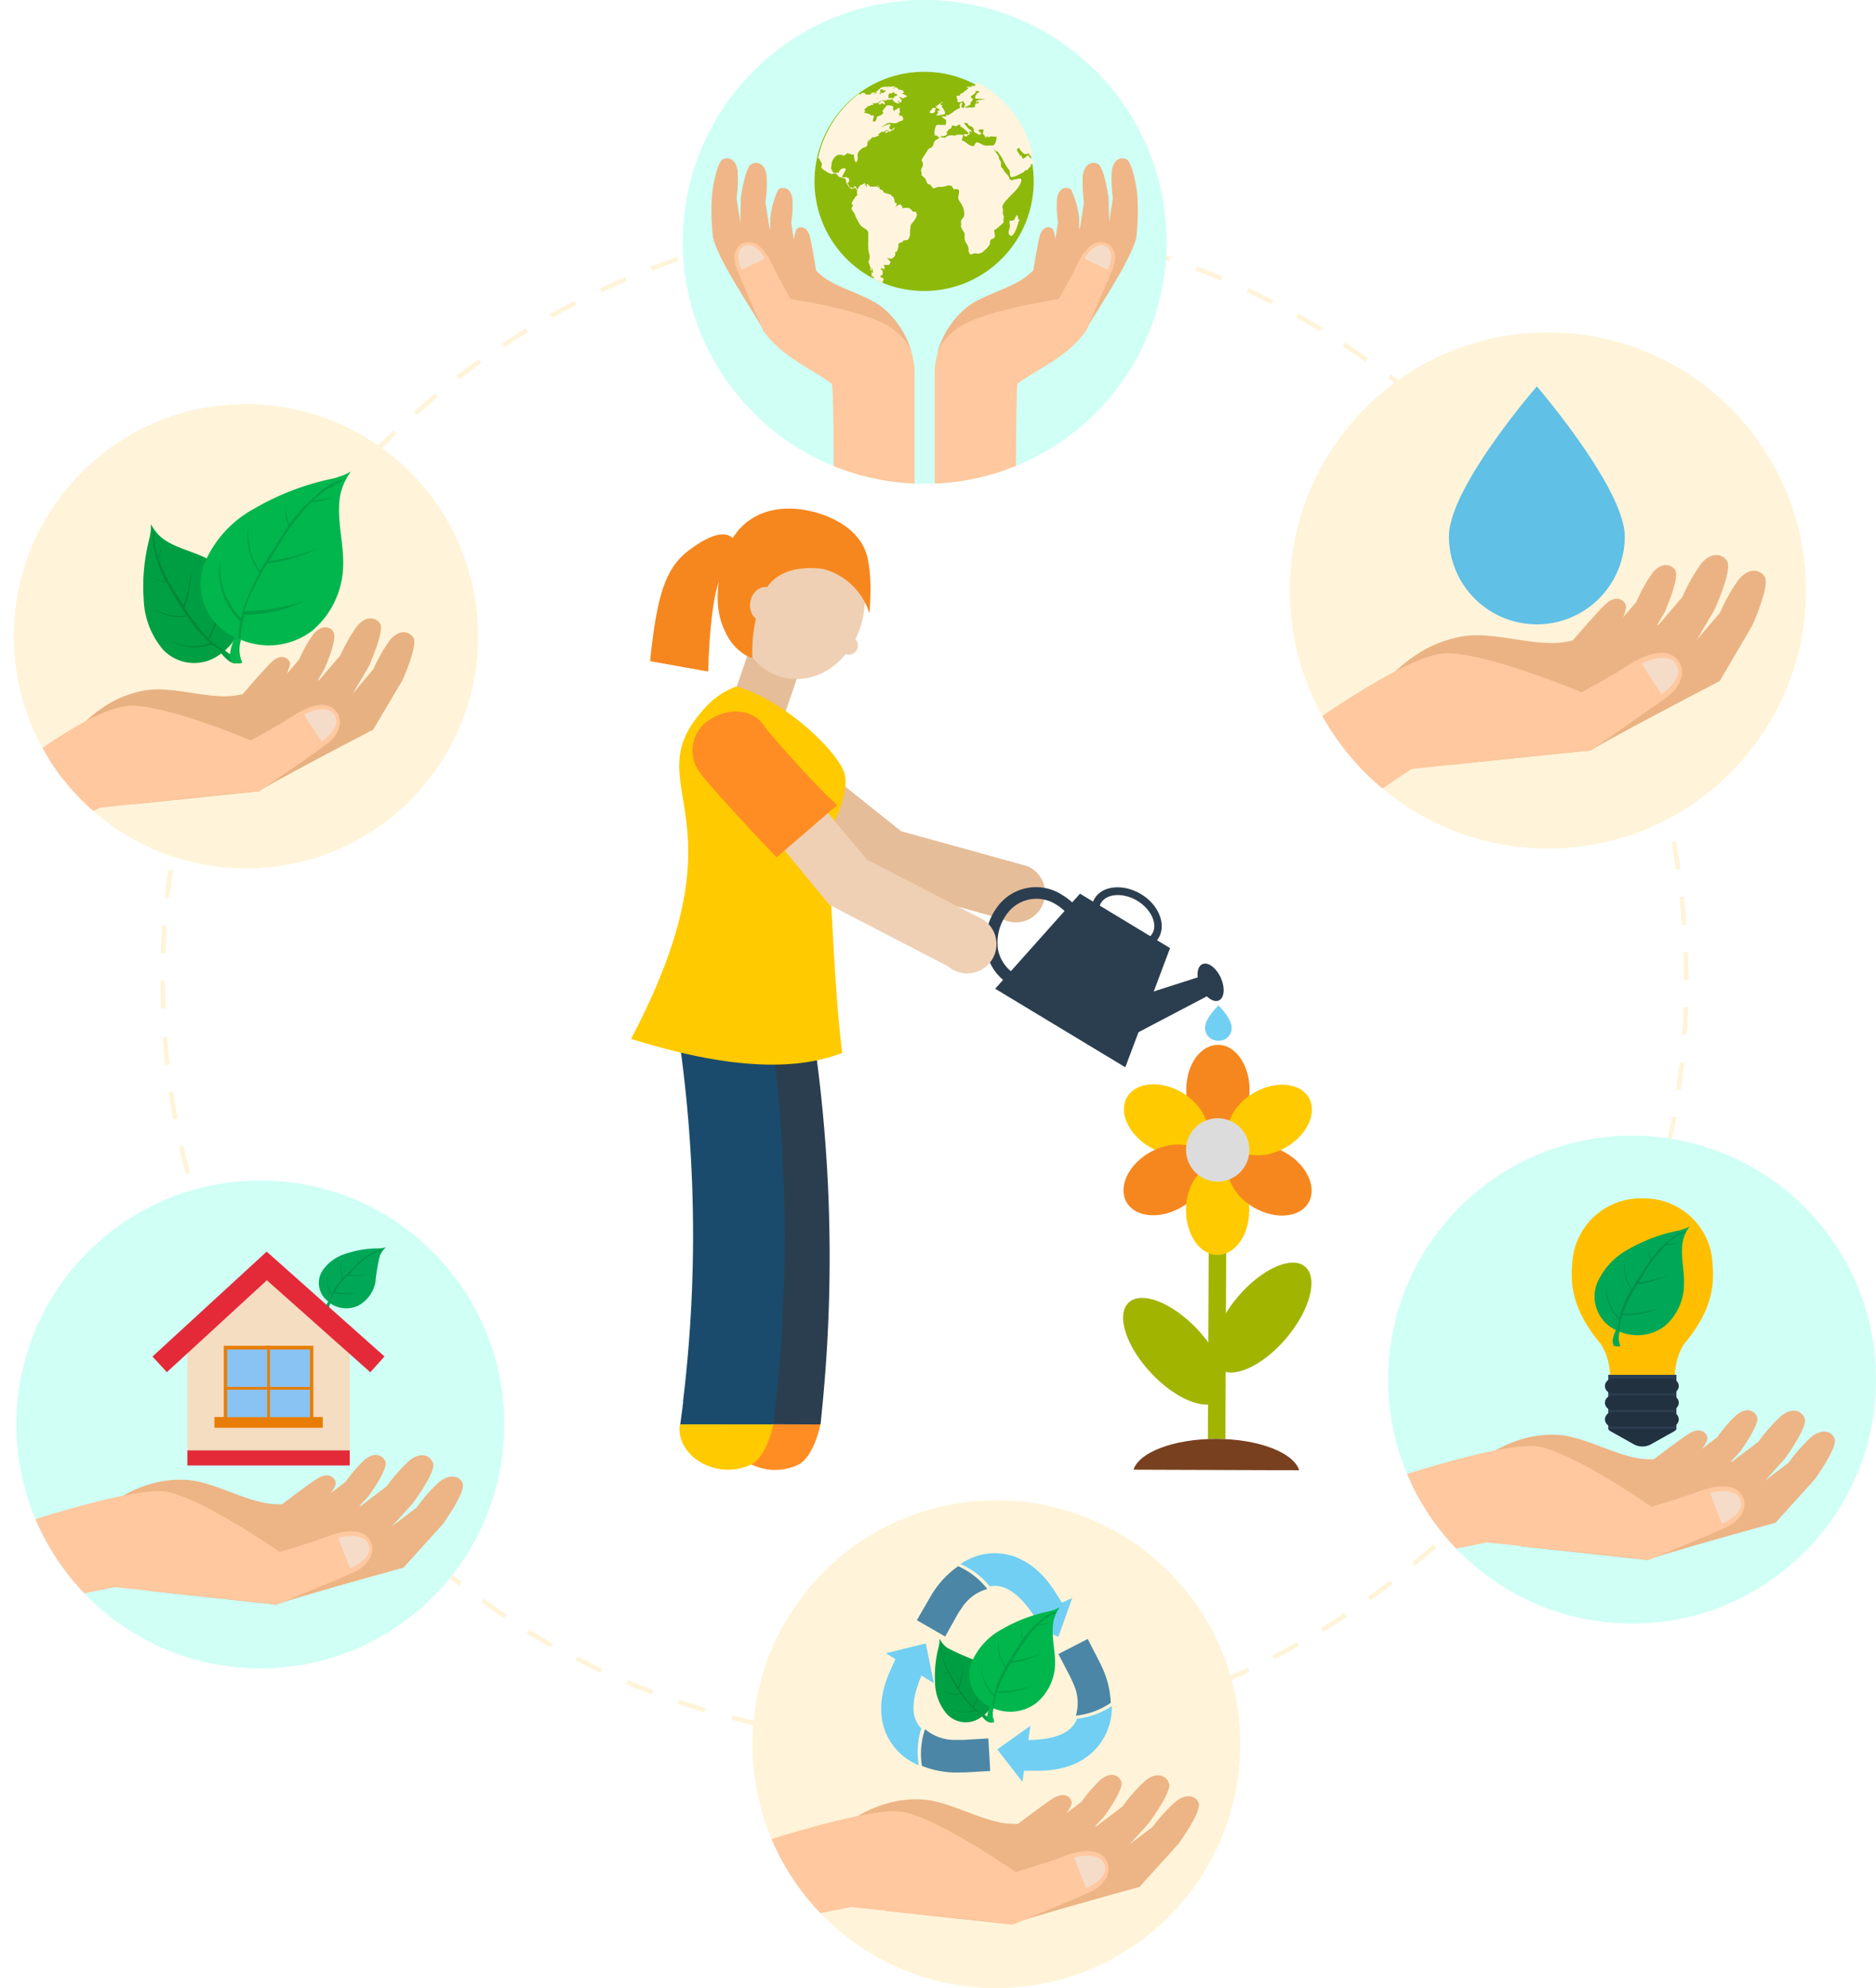 <svg xmlns="http://www.w3.org/2000/svg" viewBox="0 0 192.05 203.51"><defs><clipPath id="a"><circle cx="26.65" cy="145.81" r="24.97" fill="#cffff5"/></clipPath><clipPath id="b"><circle cx="102" cy="178.54" r="24.97" fill="#fff4d9"/></clipPath><clipPath id="c"><circle cx="167.08" cy="141.22" r="24.97" fill="#cffff5"/></clipPath><clipPath id="d"><circle cx="158.46" cy="60.44" r="26.42" fill="#fff4d9"/></clipPath><clipPath id="e"><circle cx="94.66" cy="24.76" r="24.76" fill="#cffff5"/></clipPath><clipPath id="f"><circle cx="25.18" cy="65.13" r="23.75" fill="#fff4d9"/></clipPath></defs><title>Depositphotos_52411687_03</title><g data-name="Layer 2"><g data-name="Layer 1" style="isolation:isolate"><path d="M94.76 178.54H91.9v-.47h2.84zm2.86-.06v-.47c.94 0 1.89-.09 2.84-.16v.47c-.94.08-1.9.13-2.85.17zm-8.62-.13c-.95-.07-1.91-.15-2.85-.25l.05-.47c.93.1 1.89.19 2.83.25zm14.27-.28l-.05-.47c.94-.11 1.89-.23 2.82-.36l.07.47c-.9.13-1.85.29-2.8.36zm-20-.33c-.94-.14-1.89-.29-2.82-.46l.09-.47c.92.17 1.87.32 2.8.46zm25.61-.5l-.09-.47c.92-.17 1.86-.36 2.78-.57l.1.46c-.83.21-1.77.4-2.67.57zm-31.23-.52c-.92-.2-1.86-.43-2.78-.67l.12-.46c.92.24 1.85.46 2.76.66zm36.81-.72l-.12-.46c.92-.24 1.84-.5 2.73-.77l.14.46c-.82.25-1.74.52-2.66.77zm-42.34-.71c-.92-.28-1.84-.57-2.72-.87l.15-.45c.88.3 1.79.59 2.71.86zm47.82-.94l-.15-.45c.9-.31 1.8-.63 2.68-1l.17.44c-.8.35-1.71.66-2.64.99zm-53.23-.89c-.89-.34-1.78-.7-2.64-1.06l.19-.44c.86.37 1.75.72 2.63 1.06zm58.58-1.16l-.19-.44c.87-.37 1.74-.76 2.6-1.17l.2.43c-.78.39-1.65.78-2.53 1.15zm-63.83-1.06c-.85-.4-1.71-.82-2.56-1.26l.22-.42c.84.43 1.7.85 2.54 1.25zm69-1.38l-.22-.42c.85-.44 1.69-.9 2.5-1.36l.23.41c-.72.44-1.56.9-2.42 1.34zm-74.08-1.22c-.83-.46-1.66-.95-2.46-1.44l.25-.41c.8.49 1.63 1 2.45 1.43zm79.07-1.6l-.25-.4c.8-.49 1.61-1 2.4-1.54l.26.4c-.7.5-1.52 1.02-2.32 1.5zm-83.85-1.4c-.79-.52-1.58-1.07-2.35-1.62l.28-.38c.76.54 1.55 1.09 2.34 1.61zm88.7-1.8l-.28-.39c.76-.55 1.53-1.12 2.28-1.7l.29.38c-.75.58-1.52 1.16-2.29 1.71zM47 162.32a75.9 75.9 0 0 1-2.23-1.79l.3-.37c.72.6 1.47 1.2 2.22 1.77zm97.87-2l-.3-.37c.72-.6 1.44-1.23 2.15-1.86l.32.35c-.77.66-1.5 1.29-2.22 1.89zm-102.31-1.64c-.7-.63-1.41-1.28-2.1-1.94l.33-.34c.68.66 1.38 1.3 2.08 1.93zm106.51-2.17l-.33-.34c.68-.66 1.35-1.34 2-2l.34.33c-.65.66-1.33 1.35-2.02 2.01zm-110.64-1.79c-.66-.68-1.31-1.38-2-2.09l.35-.32c.63.71 1.29 1.4 1.94 2.08zM153 152.38l-.35-.32c.63-.71 1.25-1.43 1.85-2.15l.37.3c-.59.74-1.22 1.47-1.87 2.17zm-118.39-1.91a75.9 75.9 0 0 1-1.79-2.23l.38-.29c.58.75 1.18 1.49 1.78 2.21zM156.67 148l-.38-.29c.57-.75 1.14-1.51 1.69-2.28l.39.28c-.55.76-1.12 1.53-1.7 2.29zm-125.56-2c-.55-.77-1.1-1.56-1.63-2.35l.4-.26c.53.79 1.07 1.58 1.62 2.34zM160 143.34l-.4-.26c.52-.79 1-1.6 1.52-2.4l.41.25c-.53.8-1.02 1.62-1.53 2.41zm-132-2.15c-.5-.82-1-1.65-1.45-2.47l.41-.23c.46.81.94 1.63 1.44 2.45zm135-2.72l-.41-.23c.46-.82.91-1.66 1.34-2.5l.42.22a41 41 0 0 0-1.35 2.5zM25.12 136.2c-.44-.85-.86-1.71-1.27-2.57l.43-.2c.4.85.83 1.71 1.26 2.55zm140.43-2.81l-.43-.2c.4-.85.78-1.72 1.15-2.59l.44.19c-.37.87-.76 1.75-1.16 2.6zM22.68 131c-.37-.87-.74-1.77-1.08-2.66l.44-.17c.34.88.7 1.77 1.07 2.64zm145.09-2.88l-.44-.17c.34-.88.66-1.78 1-2.67l.45.15c-.34.92-.67 1.82-1.01 2.71zm-147.15-2.45c-.31-.89-.6-1.81-.88-2.73l.45-.14c.28.91.57 1.83.87 2.71zm149-2.94l-.46-.14c.27-.9.53-1.82.76-2.74l.46.12c-.24.92-.5 1.85-.77 2.76zM19 120.19c-.24-.92-.47-1.85-.67-2.78l.46-.1c.2.92.43 1.85.67 2.76zm152.07-3l-.46-.1c.2-.92.39-1.86.56-2.79l.47.09c-.21.93-.4 1.88-.64 2.8zm-153.34-2.58c-.17-.94-.33-1.89-.47-2.82l.47-.07c.14.93.29 1.87.46 2.8zm154.33-3l-.47-.07c.13-.93.25-1.88.35-2.82l.47.05c-.09.91-.21 1.86-.35 2.8zM16.9 109c-.1-1-.19-1.91-.26-2.85h.47c.07.93.15 1.88.26 2.83zm155.77-3.07h-.47c.07-.95.12-1.9.15-2.84h.48c-.05.91-.09 1.85-.16 2.8zm-156.19-2.68c0-.95-.05-1.91-.05-2.86h.48c0 .94 0 1.9.05 2.84zm156.38-2.93h-.48c0-.94 0-1.9-.05-2.84h.47c.05.93.06 1.9.06 2.84zM16.95 97.56h-.48c0-.94.08-1.9.15-2.85h.47c-.09.95-.09 1.91-.14 2.85zm155.23-2.91c-.07-.94-.15-1.89-.26-2.83l.47-.05c.1.95.19 1.9.26 2.85zM17.35 91.89l-.47-.05c.1-.94.22-1.89.36-2.84l.47.07c-.14.93-.26 1.93-.36 2.82zM171.57 89c-.14-.93-.29-1.87-.46-2.8l.47-.08c.17.93.33 1.88.46 2.82zm-153.4-2.73l-.47-.08c.17-.93.36-1.88.56-2.8l.46.1c-.19.91-.38 1.85-.55 2.78zm152.37-2.86c-.2-.92-.43-1.85-.67-2.76l.46-.12c.24.92.46 1.85.67 2.78zM19.39 80.72l-.46-.12c.24-.92.5-1.85.77-2.75l.46.13c-.27.91-.53 1.83-.77 2.74zm149.72-2.81c-.27-.9-.56-1.81-.87-2.71l.45-.15c.31.91.6 1.82.88 2.73zM21 75.28l-.45-.15c.3-.9.63-1.8 1-2.69l.44.17c-.34.88-.66 1.78-.99 2.67zm146.25-2.76c-.34-.88-.7-1.77-1.07-2.64l.44-.19c.37.88.74 1.77 1.07 2.66zM23 70l-.44-.19c.37-.87.76-1.75 1.16-2.6l.43.2c-.35.83-.74 1.7-1.15 2.59zm142-2.7c-.4-.85-.82-1.71-1.26-2.55l.42-.22c.44.85.86 1.71 1.27 2.57zM25.45 64.85l-.45-.22c.43-.84.88-1.68 1.35-2.51l.42.23c-.44.83-.89 1.65-1.32 2.5zm137-2.62c-.46-.82-.95-1.65-1.44-2.46l.41-.25c.5.81 1 1.64 1.45 2.47zM28.22 59.9l-.41-.25c.49-.81 1-1.62 1.53-2.41l.4.26c-.52.79-1.03 1.6-1.52 2.4zm131.24-2.53a82.1 82.1 0 0 0-1.62-2.34l.39-.28c.56.78 1.11 1.57 1.63 2.35zm-128.11-2.2l-.35-.28c.54-.76 1.12-1.53 1.7-2.29l.38.29c-.62.75-1.19 1.52-1.73 2.28zm124.79-2.41c-.57-.74-1.17-1.48-1.78-2.22l.36-.3c.61.73 1.22 1.48 1.79 2.23zM34.82 50.68l-.37-.3c.6-.73 1.23-1.46 1.87-2.16l.35.32c-.67.69-1.25 1.46-1.85 2.14zm117.68-2.29c-.62-.7-1.28-1.39-1.94-2.08l.34-.33c.66.69 1.32 1.39 1.95 2.09zm-113.9-2l-.34-.33c.66-.68 1.33-1.36 2-2l.33.34c-.66.69-1.34 1.36-1.99 2.04zm110-2.13c-.68-.65-1.38-1.3-2.08-1.93l.32-.35c.71.63 1.41 1.29 2.09 1.94zM42.69 42.49l-.32-.35c.71-.64 1.44-1.27 2.16-1.87l.3.36c-.72.6-1.44 1.23-2.14 1.86zm101.64-2c-.72-.6-1.47-1.2-2.22-1.78l.29-.38c.75.58 1.5 1.18 2.23 1.79zM47 38.85l-.29-.37c.74-.58 1.52-1.16 2.29-1.71l.28.39c-.73.54-1.49 1.11-2.28 1.69zm92.78-1.8c-.76-.55-1.55-1.09-2.34-1.61l.26-.39c.79.52 1.58 1.07 2.35 1.62zm-88.11-1.52l-.26-.39c.79-.53 1.6-1 2.41-1.54l.25.4c-.81.49-1.62 1-2.4 1.53zm83.43-1.61c-.81-.49-1.63-1-2.45-1.43l.23-.41c.82.46 1.65.95 2.46 1.44zm-78.58-1.36l-.23-.41c.82-.46 1.67-.92 2.52-1.36l.22.42c-.86.43-1.7.89-2.51 1.35zm73.64-1.41c-.84-.43-1.69-.85-2.54-1.25l.2-.43c.85.4 1.72.82 2.56 1.26zm-68.58-1.2l-.2-.43c.87-.41 1.75-.8 2.61-1.17l.19.44c-.87.36-1.75.75-2.61 1.16zM125 28.74c-.87-.37-1.75-.73-2.63-1.06l.17-.44c.88.34 1.77.7 2.64 1.07zm-58.21-1l-.17-.45c.89-.34 1.79-.67 2.69-1l.15.45c-.87.26-1.77.63-2.65.97zm52.92-1c-.88-.3-1.79-.59-2.71-.87l.14-.46c.92.28 1.83.57 2.72.87zm-47.51-.87l-.14-.46c.91-.27 1.83-.53 2.75-.77l.12.46c-.93.24-1.83.5-2.73.77zm42.08-.79c-.92-.24-1.85-.46-2.76-.66l.1-.46c.92.2 1.86.43 2.78.67zm-36.58-.65l-.1-.46c.93-.21 1.87-.4 2.8-.57l.09.47c-.93.13-1.87.36-2.79.56zm31-.58c-.93-.17-1.88-.33-2.8-.46l.07-.47c.93.13 1.88.29 2.82.46zm-25.42-.45l-.07-.47c.93-.14 1.89-.26 2.83-.36l.05.47c-.93.11-1.88.23-2.81.36zm19.84-.4c-.93-.1-1.89-.19-2.83-.26v-.47c.95.07 1.91.15 2.85.26zm-14.18-.25v-.47c1-.07 1.91-.12 2.85-.16v.47c-.96.08-1.91.13-2.86.2zm8.52-.16c-.93 0-1.87-.05-2.8-.05v-.47c1 0 1.93 0 2.86.05z" fill="#fff4d9"/><circle cx="26.65" cy="145.81" r="24.97" fill="#cffff5"/><g clip-path="url(#a)"><path d="M45 151.66a17.1 17.1 0 0 0-2.35 2.66l-2.64 2-4 1.09-3-.15-4.76 7c2.53-.9 13.05-3.79 13.05-3.79l4-4.42s2-2.74 2.08-3.89c.12-.56-.8-1.68-2.38-.5z" fill="#edb485"/><path d="M44.37 150c0-.58-.89-1.7-2.43-.52a16.86 16.86 0 0 0-2.35 2.66l-2.64 2-.2.06.94-1s1.74-2.37 1.8-3.37c0-.5-.77-1.47-2.11-.45a14.81 14.81 0 0 0-2 2.3l-2.29 1.75-3.44.95h-.71c-2.43.86-6.19.19-8.11 0a27.6 27.6 0 0 0-3.72-.2l-1.86 8.67 13.07 1.42 2.31-3.27c2.34-.85 7.62-2.69 7.62-2.69l4-4.42s2.04-2.71 2.12-3.89z" fill="#edb485"/><path d="M29.77 154.42c.64.27 1.31.48 1.94.76l.65-.54s1.79-1.85 2-2.71c.09-.43-.49-1.37-1.77-.64-.79.45-3.77 2.73-3.77 2.73z" fill="#edb485"/><path d="M35.35 154c-.94-.6-1.83-.38-2.91-.26a22.22 22.22 0 0 1-4.6.21c-2.8-.26-6-2.32-8.82-2.47-4.91-.25-8.52 2.78-12.14 5.93l.09.31a3.62 3.62 0 0 0 .74 1.16 1.07 1.07 0 0 1 .66.08c1.94-1 3.66-2.49 5.63-3.47 2.18-1.08 4.78-1 7.13-.69 2.61.32 5 1.44 7.7 1.55a22.17 22.17 0 0 0 3.56-.27c1.12-.14 2.14-.06 3-.76a.84.84 0 0 0-.04-1.32z" fill="#edb485"/><path d="M38 157.91c.39.91-.11 2.25-1.7 3-1.16.53-3.19 1.36-3.19 1.36l-4.79 2c-1-.2-16.57-1.8-16.57-1.8l-10.1 2L0 156.63c.21 0 13.58-4.63 17.14-3.92 3.77.75 11.5 6.16 11.5 6.16s3.32-1 4.31-1.39c3.34-1.36 4.64-.6 5.05.43z" fill="#ffc89f"/><path d="M35.83 160.54s2.61-1 1.83-2.58c-.58-1.17-3-.62-3-.53s1.17 3.11 1.17 3.11z" fill="#edf0f2" opacity=".5"/><path d="M38.89 128.53a2.41 2.41 0 0 1 .61-.85 2.77 2.77 0 0 1-.79.11 10.44 10.44 0 0 0-3.3.54 4.49 4.49 0 0 0-2.41 1.75 2.34 2.34 0 0 0 .43 3l.18.15c-.26.37-.43.73-.3 1 0 0 .29.14.38.09a1.29 1.29 0 0 1 .14-.9 2.86 2.86 0 0 0 2.84.23 3.48 3.48 0 0 0 1.75-2.33 19.28 19.28 0 0 1 .47-2.79z" fill="#00a757"/><path d="M39.5 127.69h-.14a6.84 6.84 0 0 0-1.56.74c-.24.19-.5.32-.73.51-1.74 1.43-3.2 3-3.6 5.24.09 0 .19.06.23 0a1.29 1.29 0 0 1 .14-.9 2.86 2.86 0 0 0 2.84.23 3.48 3.48 0 0 0 1.75-2.33 19.28 19.28 0 0 1 .45-2.72 2.41 2.41 0 0 1 .62-.77z" style="mix-blend-mode:multiply" fill="#00a757" opacity=".2"/><path d="M39.1 127.93a2.51 2.51 0 0 0-1.17.44 5.64 5.64 0 0 0-1.25.89 2.74 2.74 0 0 1 .07-1c0 .38-.21.68-.1 1.05l-.51.49c-.31.31-.65.66-1 1a2.64 2.64 0 0 1-.06-1.88 2.27 2.27 0 0 0 0 1.94 7.9 7.9 0 0 0-1 1.38.06.06 0 0 0 0 .05l-.09.18a2.8 2.8 0 0 1-.36-2.33 2.74 2.74 0 0 0 .33 2.44 3.88 3.88 0 0 0-.21.61c0 .06.08.08.09 0a3.7 3.7 0 0 1 .34-.85 5.25 5.25 0 0 0 2.42 0 7.16 7.16 0 0 1-2.36-.09 9.78 9.78 0 0 1 1.29-1.67 6.17 6.17 0 0 0 2.14-.18 8.38 8.38 0 0 1-2 .11l.4-.43a9.27 9.27 0 0 1 1.73-1.53 2.58 2.58 0 0 0 .85 0 7.66 7.66 0 0 1-.8 0 3.61 3.61 0 0 1 1.25-.55s.02-.07 0-.07z" fill="#008f4a"/><path fill="#f4ddc1" d="M35.8 148.46H19.18v-11.33l8.18-6.88 8.44 6.88v11.33z"/><path fill="#e42a39" d="M37.91 140.47l-10.59-9.42-10.24 9.41-1.47-1.6 11.69-10.74 12.06 10.73-1.45 1.62z"/><path fill="#e77d04" d="M22.91 137.76h9.17v7.66h-9.17z"/><path fill="#e77d04" d="M21.95 145.05h11.09v1.1H21.95z"/><path fill="#88c3f3" d="M23.25 138.14h8.48v6.92h-8.48z"/><path fill="#e77d04" d="M27.35 137.76h.28v7.62h-.28z"/><path fill="#e77d04" d="M23.07 141.97h8.84v.28h-8.84z"/><path fill="#e42a39" d="M19.18 148.46H35.8v1.55H19.18z"/></g><circle cx="102" cy="178.54" r="24.97" fill="#fff4d9"/><g clip-path="url(#b)"><path d="M120.38 184.39A17.08 17.08 0 0 0 118 187l-2.64 2-4 1.09-3-.15-4.76 7c2.53-.9 13.05-3.79 13.05-3.79l4-4.42s2-2.74 2.08-3.89c.12-.52-.81-1.63-2.35-.45z" fill="#edb485"/><path d="M119.71 182.76c0-.58-.89-1.7-2.43-.52a16.88 16.88 0 0 0-2.35 2.66l-2.64 2-.2.05.94-1s1.74-2.37 1.8-3.37c0-.5-.77-1.47-2.11-.45a14.73 14.73 0 0 0-2 2.3l-2.29 1.74-3.44.95h-.71c-2.43.86-6.19.19-8.11 0a27.92 27.92 0 0 0-3.72-.2l-1.86 8.67 13.04 1.41 2.33-3.24c2.34-.85 7.62-2.69 7.62-2.69l4-4.42s2.05-2.74 2.13-3.89z" fill="#edb485"/><path d="M105.11 187.14c.64.27 1.31.48 1.94.76l.65-.54s1.79-1.85 2-2.71c.09-.43-.49-1.37-1.77-.64-.79.45-3.77 2.73-3.77 2.73.35.16.7.26.95.4z" fill="#edb485"/><path d="M110.69 186.72c-.94-.6-1.83-.38-2.91-.26a22.08 22.08 0 0 1-4.6.21c-2.8-.26-6-2.33-8.82-2.47-4.91-.25-8.52 2.78-12.14 5.93 0 .1.06.21.09.31a3.64 3.64 0 0 0 .74 1.16 1.05 1.05 0 0 1 .66.08c1.94-1 3.66-2.49 5.63-3.47 2.18-1.08 4.78-1 7.13-.69 2.61.32 5 1.44 7.7 1.55a21.93 21.93 0 0 0 3.56-.27c1.12-.14 2.14-.06 3-.76a.84.84 0 0 0-.04-1.32z" fill="#edb485"/><path d="M113.37 190.64c.39.91-.11 2.24-1.7 3-1.16.53-3.19 1.37-3.19 1.37l-4.79 2c-1-.2-16.57-1.8-16.57-1.8l-10.1 2-1.68-7.82c.21 0 13.58-4.63 17.14-3.92 3.77.75 11.5 6.16 11.5 6.16s3.32-1 4.31-1.39c3.35-1.39 4.64-.64 5.08.4z" fill="#ffc89f"/><path d="M111.17 193.27s2.61-1 1.83-2.58c-.58-1.17-3-.62-3-.53s1.17 3.11 1.17 3.11z" fill="#edf0f2" opacity=".5"/><path d="M107.94 162.83c-1.61-2.49-3.76-3.84-6.11-3.84a6.24 6.24 0 0 0-3.5 1.11 7.92 7.92 0 0 1 3 2.29 2.33 2.33 0 0 1 .49-.06c1.91 0 3.47 2.11 4.47 3.75l2.68-1.63z" fill="#71cff3"/><path d="M98.09 160.32a9.57 9.57 0 0 0-2.73 2.94l-.22.37-1.28 2.22 2.9 1.67L98 165.3c.13-.23.27-.45.42-.65a4.6 4.6 0 0 1 2.65-2 7.77 7.77 0 0 0-2.98-2.33z" fill="#4b86a6"/><path fill="#71cff3" d="M104.5 165.99l5.27-2.42-1.42 3.97-3.85-1.55z"/><path d="M106.29 181.26c3 0 5.27-1.1 6.53-3.08a6.22 6.22 0 0 0 1-3.55 7.91 7.91 0 0 1-3.56 1.3 2.74 2.74 0 0 1-.22.44c-1 1.63-3.64 1.78-5.57 1.75l-.07 3.13z" fill="#71cff3"/><path d="M113.71 174.31a9.53 9.53 0 0 0-1-3.88l-.19-.39-1.17-2.27-3 1.54 1.18 2.27a7.47 7.47 0 0 1 .32.7 4.64 4.64 0 0 1 .29 3.34 7.82 7.82 0 0 0 3.57-1.31z" fill="#4b86a6"/><path fill="#71cff3" d="M105.48 176.66l-.81 5.74-2.58-3.33 3.39-2.41z"/><path d="M91.07 171.16c-1.19 2.71-1.15 5.26.14 7.21a6.22 6.22 0 0 0 2.85 2.33 7.87 7.87 0 0 1 .26-3.78 2.4 2.4 0 0 1-.32-.38c-1.07-1.58-.14-4.05.68-5.8l-2.82-1.35z" fill="#71cff3"/><path d="M94.38 180.76a9.52 9.52 0 0 0 4 .67h.44l2.55-.15-.19-3.33-2.55.15h-.77a4.66 4.66 0 0 1-3.16-1.1 7.85 7.85 0 0 0-.32 3.76z" fill="#4b86a6"/><path fill="#71cff3" d="M95.6 172.3l-4.91-3.07 4.09-1.01.82 4.08z"/><path d="M96.93 168.65a2.72 2.72 0 0 1-.75-.91 3.12 3.12 0 0 1-.1.89 11.8 11.8 0 0 0-.35 3.75 5 5 0 0 0 1.23 3.1 2.63 2.63 0 0 0 3.36.38l.21-.15c.33.39.67.68 1 .6 0 0 .24-.28.21-.38a1.47 1.47 0 0 1-.94-.41 3.22 3.22 0 0 0 1.06-3 3.92 3.92 0 0 0-2-2.57 21.74 21.74 0 0 1-2.93-1.3z" fill="#009f43"/><path d="M96.18 167.74v.17a7.89 7.89 0 0 0 .36 1.91c.14.31.21.63.35.94 1.07 2.3 2.42 4.35 4.7 5.41.06-.09.12-.19.1-.24a1.47 1.47 0 0 1-.94-.41 3.22 3.22 0 0 0 1.06-3 3.92 3.92 0 0 0-2-2.57 21.74 21.74 0 0 1-2.84-1.26 2.72 2.72 0 0 1-.79-.95z" style="mix-blend-mode:multiply" fill="#009f43" opacity=".2"/><path d="M96.34 168.25a2.79 2.79 0 0 0 .14 1.4 6.45 6.45 0 0 0 .61 1.62 3.1 3.1 0 0 1-1.09-.37c.4.15.68.42 1.12.41q.19.35.39.7c.25.43.53.9.85 1.37a3 3 0 0 1-2.07-.47 2.55 2.55 0 0 0 2.12.51 8.82 8.82 0 0 0 1.22 1.47l.17.15a3.14 3.14 0 0 1-2.64-.27 3.08 3.08 0 0 0 2.75.33 4.26 4.26 0 0 0 .6.4c.06 0 .11-.06 0-.09a4.1 4.1 0 0 1-.83-.61 5.88 5.88 0 0 0 .7-2.63 8 8 0 0 1-.76 2.55 11 11 0 0 1-1.45-1.88 7 7 0 0 0 .41-2.38 9.33 9.33 0 0 1-.46 2.26l-.35-.55a10.4 10.4 0 0 1-1.18-2.32 2.88 2.88 0 0 0 .23-.93 8.42 8.42 0 0 1-.26.86 4.08 4.08 0 0 1-.2-1.58s-.02.03-.02.05z" fill="#008738"/><path d="M107.83 166a3.77 3.77 0 0 1 .66-1.47 4.31 4.31 0 0 1-1.15.42 16.19 16.19 0 0 0-4.82 1.85 6.92 6.92 0 0 0-3.07 3.4 3.61 3.61 0 0 0 1.59 4.35l.31.17c-.29.64-.43 1.24-.16 1.55 0 0 .49.12.6 0a2 2 0 0 1-.07-1.4 4.43 4.43 0 0 0 4.37-.55 5.38 5.38 0 0 0 1.92-4.08c-.01-1.43-.41-2.82-.18-4.24z" fill="#00b64d"/><path d="M108.49 164.51l-.2.1a10.77 10.77 0 0 0-2.13 1.61c-.3.36-.65.64-.94 1-2.17 2.72-3.87 5.62-3.78 9.07h.36a2 2 0 0 1-.07-1.4 4.43 4.43 0 0 0 4.37-.55 5.38 5.38 0 0 0 1.92-4.08c0-1.43-.42-2.83-.18-4.25a3.77 3.77 0 0 1 .65-1.5z" style="mix-blend-mode:multiply" fill="#00b64d" opacity=".2"/><path d="M108 165a3.85 3.85 0 0 0-1.64 1 8.77 8.77 0 0 0-1.61 1.74 4.24 4.24 0 0 1-.21-1.55c.05.58-.11 1.09.18 1.62-.21.29-.42.6-.62.91-.37.57-.78 1.2-1.16 1.88a4.09 4.09 0 0 1-.68-2.83 3.5 3.5 0 0 0 .66 2.92 12.06 12.06 0 0 0-1.06 2.4.08.08 0 0 0 0 .09l-.08.3a4.32 4.32 0 0 1-1.28-3.4 4.22 4.22 0 0 0 1.27 3.58 5.63 5.63 0 0 0-.13 1 .07.07 0 0 0 .14 0 5.69 5.69 0 0 1 .24-1.39 8.11 8.11 0 0 0 3.67-.74 11 11 0 0 1-3.6.61 14.9 14.9 0 0 1 1.43-2.93 9.56 9.56 0 0 0 3.17-1 13 13 0 0 1-3.06.81l.46-.77a14.36 14.36 0 0 1 2.14-2.86 3.92 3.92 0 0 0 1.28-.29 10.83 10.83 0 0 1-1.22.2 5.6 5.6 0 0 1 1.82-1.21L108 165z" fill="#009e42"/></g><circle cx="167.08" cy="141.22" r="24.97" fill="#cffff5"/><g clip-path="url(#c)"><path d="M185.46 147.06a17.07 17.07 0 0 0-2.35 2.66l-2.64 2-4 1.09-3-.15-4.76 7c2.53-.9 13.05-3.79 13.05-3.79l4-4.42s2-2.74 2.08-3.89c.09-.56-.84-1.67-2.38-.5z" fill="#edb485"/><path d="M184.79 145.44c0-.58-.89-1.7-2.43-.52a16.9 16.9 0 0 0-2.35 2.66l-2.64 2-.2.05.94-1s1.74-2.37 1.8-3.37c0-.5-.77-1.47-2.11-.45a14.74 14.74 0 0 0-2 2.3l-2.29 1.75-3.44.95h-.71c-2.43.86-6.19.19-8.11 0a27.27 27.27 0 0 0-3.72-.2l-1.86 8.67 13.07 1.42 2.33-3.24c2.34-.85 7.62-2.69 7.62-2.69l4-4.42s2.03-2.76 2.1-3.91z" fill="#edb485"/><path d="M170.19 149.82c.64.27 1.31.48 1.94.76l.65-.54s1.79-1.85 2-2.71c.09-.43-.49-1.37-1.77-.64-.79.45-3.77 2.73-3.77 2.73.36.15.7.3.95.4z" fill="#edb485"/><path d="M175.78 149.4c-.94-.6-1.83-.38-2.91-.26a22.09 22.09 0 0 1-4.6.21c-2.8-.25-6-2.32-8.82-2.47-4.91-.25-8.52 2.78-12.14 5.93 0 .1.06.21.09.31a3.61 3.61 0 0 0 .74 1.16 1.06 1.06 0 0 1 .66.08c1.94-1 3.66-2.49 5.63-3.47 2.18-1.08 4.78-1 7.13-.69 2.61.32 5 1.44 7.7 1.55a22.18 22.18 0 0 0 3.56-.27c1.12-.14 2.14-.06 3-.76a.84.84 0 0 0-.04-1.32z" fill="#edb485"/><path d="M178.46 153.32c.39.91-.11 2.25-1.7 3-1.16.53-3.19 1.37-3.19 1.37l-4.79 2c-1-.2-16.57-1.8-16.57-1.8l-10.1 2-1.68-7.89c.21 0 13.58-4.63 17.14-3.92 3.77.75 11.5 6.16 11.5 6.16s3.32-1 4.31-1.39c3.34-1.32 4.62-.57 5.08.47z" fill="#ffc89f"/><path d="M176.26 155.95s2.61-1 1.83-2.58c-.58-1.17-3-.62-3-.53s1.17 3.11 1.17 3.11z" fill="#edf0f2" opacity=".5"/><path d="M171.2 146.1c.51 0 .56.2.12.45l-2.38 1.33a1.84 1.84 0 0 1-1.61 0l-2.38-1.33c-.44-.25-.39-.45.12-.45z" fill="#22313f"/><path d="M175.31 129.28a7 7 0 0 0-7.15-6.61h-.05a7 7 0 0 0-7.15 6.61c-.16 1.9-.19 4.64 2.94 8.32a6.35 6.35 0 0 1 .92 3.21c0 .49 2.43.82 3.32.88s3.28-.39 3.32-.88a6.34 6.34 0 0 1 .92-3.21c3.12-3.67 3.09-6.41 2.93-8.32z" fill="#ffbf00"/><path fill="#2c3e50" d="M164.64 140.73h6.98v5.53h-6.98z"/><path d="M171.86 141.88a.77.77 0 0 1-.78.75h-6a.77.77 0 0 1-.78-.75.77.77 0 0 1 .78-.75h6a.77.77 0 0 1 .78.75z" fill="#22313f"/><path d="M171.86 143.59a.77.77 0 0 1-.78.75h-6a.77.77 0 0 1-.78-.75.77.77 0 0 1 .78-.75h6a.77.77 0 0 1 .78.75z" fill="#22313f"/><path d="M171.86 145.29a.77.77 0 0 1-.78.75h-6a.77.77 0 0 1-.78-.75.77.77 0 0 1 .78-.75h6a.77.77 0 0 1 .78.75z" fill="#22313f"/><path d="M172.26 127.09a3.9 3.9 0 0 1 .7-1.54 4.54 4.54 0 0 1-1.21.43 16.79 16.79 0 0 0-5.05 1.9 7.22 7.22 0 0 0-3.23 3.53 3.78 3.78 0 0 0 1.62 4.56l.33.18c-.3.66-.45 1.29-.18 1.62 0 0 .52.13.63 0a2.11 2.11 0 0 1-.07-1.47 4.63 4.63 0 0 0 4.58-.54 5.63 5.63 0 0 0 2-4.25c.08-1.51-.38-2.93-.12-4.42z" fill="#00a757"/><path d="M173 125.55l-.21.11a11.21 11.21 0 0 0-2.24 1.67c-.32.37-.69.67-1 1-2.29 2.83-4.1 5.85-4 9.46h.38a2.11 2.11 0 0 1-.07-1.47 4.63 4.63 0 0 0 4.58-.54 5.63 5.63 0 0 0 2-4.25c0-1.49-.41-3-.15-4.45a3.9 3.9 0 0 1 .71-1.53z" style="mix-blend-mode:multiply" fill="#00a757" opacity=".2"/><path d="M172.4 126.07a4 4 0 0 0-1.72 1.07 9.16 9.16 0 0 0-1.7 1.8 4.44 4.44 0 0 1-.21-1.62c.05.61-.12 1.14.18 1.7q-.34.46-.66.95c-.39.59-.83 1.26-1.23 2a4.27 4.27 0 0 1-.69-3A3.67 3.67 0 0 0 167 132a12.69 12.69 0 0 0-1.13 2.5.09.09 0 0 0 0 .09c0 .1-.06.21-.09.31a4.52 4.52 0 0 1-1.31-3.57 4.41 4.41 0 0 0 1.3 3.76 5.85 5.85 0 0 0-.14 1c0 .1.15.1.15 0a5.92 5.92 0 0 1 .27-1.46 8.48 8.48 0 0 0 3.84-.75 11.41 11.41 0 0 1-3.77.61 15.61 15.61 0 0 1 1.52-3.05 10 10 0 0 0 3.33-1 13.59 13.59 0 0 1-3.21.83l.49-.81a15 15 0 0 1 2.26-3 4.17 4.17 0 0 0 1.34-.29 12.36 12.36 0 0 1-1.27.2 5.86 5.86 0 0 1 1.91-1.25l-.09-.05z" fill="#008f4a"/></g><path d="M74.42 145.78h9.56c-.05.39-.73 3.34-2.23 4.14a5.5 5.5 0 0 1-3.6.41c-2.47-.55-4.08-2.6-3.73-4.55z" fill="#ff8d23"/><path d="M84 145.81l.14-1.39a156.57 156.57 0 0 0-1.35-41.54l-.26-1.6-4.87 1.65.21 1.46a152.36 152.36 0 0 1 .64 39.6l-.2 1.8z" fill="#2b3e4f"/><path d="M69.61 145.76h9.56c-.06.39-.73 3.34-2.24 4.14a5.52 5.52 0 0 1-3.6.41c-2.47-.55-4.07-2.59-3.72-4.55z" fill="#ffca00"/><path d="M79.17 145.8l.15-1.36a156.13 156.13 0 0 0-.66-40.65l-.11-.76-.24-1.61-7.69 2.42v.91l-1.29.22.23 1.64a141.85 141.85 0 0 1 .37 36.79v.19c0 .08-.05.31-.05.31v.1l-.24 1.8z" fill="#1a4b6c"/><path fill="#e5bd99" d="M74.392 73.287l2.108-6.159 5.26 1.801-2.108 6.16z"/><path d="M88.79 59.51c-.9 4.41-4.16 9.48-8.33 8.83-7.29-1.14-7.61-6.24-6.54-10.62 1.28-5.23 5.51-6.4 9.61-5.26 1.95.54 6.2 2.38 5.26 7.05z" fill="#f6871e"/><path d="M88.41 62.81C87.75 67 84.29 70 80.7 69.45s-6-4.45-5.32-8.68 4.12-7.21 7.72-6.64c1.77.28 3.71.69 4.68 2.22s.97 4.31.63 6.46z" fill="#efd0b4"/><path d="M87.34 55.16a17.65 17.65 0 0 1-2.24-1.9 17.52 17.52 0 0 0-3.09.16 7.26 7.26 0 0 0-2.24.68 3.71 3.71 0 0 0-1-.27c-1.24-.12-2.68 2-3.81 4.33-3.46 7 2 9.39 2.06 9.16a15.68 15.68 0 0 1 1-6.13c1.13-3.55 5.49-3.12 6.43-2.9A6.74 6.74 0 0 1 89 62.78s.77-7.15-1.66-7.62z" fill="#f6871e"/><ellipse cx="78.3" cy="61.86" rx="1.78" ry="1.5" transform="rotate(-81.11 78.294 61.868)" fill="#efd0b4"/><path d="M70.43 56.4c-2.33 1.79-3.2 4.64-3.88 11.28l5.95 1.06s.17-9.76 1.9-10.38 1.92-6.48-3.97-1.96z" fill="#f6871e"/><ellipse cx="86.87" cy="66.07" rx=".94" ry=".95" transform="rotate(-88.42 86.878 66.067)" fill="#efd0b4"/><path d="M105.22 88.68a3 3 0 1 1-2.61 5.4l-13.18-3.72-8.77-7.07 2.6-5.38 9 7.18s12.9 3.56 12.96 3.59z" fill="#e5bd99"/><path d="M83.74 86.82c1.63-1.83 3.14-5.64 2.76-7.45-.5-2.37-6.43-7.87-11.14-9.1A8.18 8.18 0 0 0 72 72.65c-7.19 8.05 4.9 10.36-7.4 33.69 6.71 2.09 15.2 3.93 21.62 1.44-.73-5.76-.93-12.61-1.42-20 .03-.04-1.06-.94-1.06-.96z" fill="#ffca00"/><path fill="#2b3e4f" d="M116.41 105.73l-1.37-3.26L124 99.6l.74 1.76-8.33 4.37z"/><path d="M103.31 100.75a5.08 5.08 0 0 1-2.31-3.24 6 6 0 0 1 1.16-4.76 4.9 4.9 0 0 1 6.6-1.13 6.35 6.35 0 0 1 1.48 1.24c1.92 2.15 1.73 3.32.54 5.3-1.32 2.18-4.22 3.87-6.79 2.92a3.89 3.89 0 0 1-.68-.33zm4.87-8.12a3.73 3.73 0 0 0-5 .79 4.93 4.93 0 0 0-1 3.84 3.89 3.89 0 0 0 1.74 2.47 2.85 2.85 0 0 0 .5.25c2 .73 4.32-.7 5.37-2.43s1.08-2.23-.41-3.9a5.49 5.49 0 0 0-1.2-1.02z" fill="#2b3e4f"/><path d="M116.42 92.2c1.42.86 2.13 2.4 1.54 3.37s-2.28 1.07-3.7.21-2.13-2.41-1.54-3.37 2.28-1.06 3.7-.21zm.4-.67c-1.82-1.1-4-.89-4.78.47s0 3.35 1.81 4.45 4 .89 4.78-.47 0-3.36-1.81-4.45z" fill="#2b3e4f"/><path fill="#2b3e4f" d="M115.2 109.25l-13.32-8.04 8.68-9.73 9.22 5.57-4.58 12.2z"/><ellipse cx="123.93" cy="100.55" rx="1.14" ry="2.04" transform="rotate(-24.49 123.932 100.546)" fill="#2b3e4f"/><path d="M100.71 94.17a3 3 0 1 1-3.64 4.76l-12.16-6.31-7.16-8.7 3.63-4.74L88.75 88s11.91 6.13 11.96 6.17z" fill="#efd0b4"/><path d="M71.91 79.44c2.45 2.94 7.47 8.2 7.53 8.26l.06.06 6.2-5.34-1.19-1.14c-.57-.58-1.14-1.17-1.7-1.77q-2.19-2.32-4.32-4.84L78 74c-1.14-1.39-3.45-1.58-5.28-.36a3.7 3.7 0 0 0-1.3 5.09z" fill="#ff8d23"/><path d="M126.09 105.25a1.3 1.3 0 0 1-1.37 1.28 1.33 1.33 0 0 1-1.36-1.32c0-1 1.38-2.29 1.38-2.29s1.36 1.3 1.35 2.33z" fill="#71cff3"/><path d="M128.44 114.15a1.31 1.31 0 0 1-1.37 1.28 1.33 1.33 0 0 1-1.36-1.32c0-1 1.38-2.29 1.38-2.29s1.36 1.31 1.35 2.33z" fill="#299acc"/><path d="M124.68 119.33a1.3 1.3 0 0 1-1.37 1.29 1.33 1.33 0 0 1-1.37-1.32c0-1 1.38-2.28 1.38-2.28s1.36 1.29 1.36 2.31z" fill="#299acc"/><path fill="#a1b400" d="M123.654 147.292l.096-22.01 1.79.008-.096 22.01z"/><path d="M127.9 117.72a3.24 3.24 0 1 0-3.25 3.23 3.24 3.24 0 0 0 3.25-3.23z" fill="#dcdcdc"/><path d="M127.92 111.55c0-2.53-1.44-4.6-3.22-4.6s-3.25 2-3.26 4.58 1.43 4.6 3.22 4.61 3.25-2.05 3.26-4.59z" fill="#f6871e"/><ellipse cx="119.34" cy="114.61" rx="3.24" ry="4.59" transform="rotate(-59.8 119.35 114.61)" fill="#ffca00"/><ellipse cx="119.31" cy="120.77" rx="4.59" ry="3.24" transform="rotate(-29.82 119.326 120.777)" fill="#f6871e"/><path d="M121.41 123.86c0 2.54 1.43 4.6 3.22 4.6s3.25-2 3.26-4.58-1.43-4.6-3.22-4.61-3.26 2.05-3.26 4.59z" fill="#ffca00"/><ellipse cx="129.99" cy="120.81" rx="3.24" ry="4.59" transform="rotate(-59.78 129.982 120.807)" fill="#f6871e"/><path d="M131.62 117.46c2.2-1.26 3.26-3.54 2.37-5.09s-3.39-1.79-5.59-.53-3.27 3.54-2.38 5.09 3.4 1.79 5.6.53z" fill="#ffca00"/><path d="M127.9 117.72a3.24 3.24 0 1 0-3.25 3.23 3.24 3.24 0 0 0 3.25-3.23z" fill="#dcdcdc"/><ellipse cx="120.21" cy="138.33" rx="3.26" ry="6.83" transform="rotate(-43.15 120.198 138.316)" fill="#a1b400"/><ellipse cx="129.19" cy="134.88" rx="6.83" ry="3.26" transform="rotate(-49.78 129.18 134.873)" fill="#a1b400"/><path d="M133 150.5c-.56-1.8-4.12-3.2-8.47-3.21s-7.92 1.36-8.49 3.15z" fill="#78401f"/><circle cx="158.46" cy="60.44" r="26.42" fill="#fff4d9"/><g clip-path="url(#d)"><path d="M178 59.31a18.81 18.81 0 0 0-1.93 3.42l-2.39 2.79-4.05 2.1-3.31.54-3.53 8.69c2.53-1.56 13.26-7.13 13.26-7.13L179.4 64s1.54-3.43 1.35-4.69c-.09-.64-1.35-1.64-2.75 0z" fill="#ebb384"/><path d="M176.9 57.7c-.1-.64-1.35-1.63-2.75 0a18.75 18.75 0 0 0-1.93 3.42l-2.39 2.79-.2.1.78-1.33s1.33-3 1.17-4.07c-.08-.55-1.18-1.41-2.39 0a16.28 16.28 0 0 0-1.67 3L165.45 64l-3.51 1.82-.78.15c-2.43 1.49-6.66 1.64-8.78 1.88a30.77 30.77 0 0 0-4.08.64v9.82l14.48-1.49 1.78-4.05c2.34-1.47 7.63-4.68 7.63-4.68l3.35-5.72s1.54-3.37 1.36-4.67z" fill="#ebb384"/><path d="M162.1 65.83c.75.15 1.53.22 2.28.38l.58-.73s1.51-2.42 1.5-3.39c0-.49-.85-1.37-2.07-.28-.75.67-3.46 3.83-3.46 3.83z" fill="#ebb384"/><path d="M168.06 64.08c-1.16-.43-2.07 0-3.21.39a24.67 24.67 0 0 1-4.93 1.29c-3.1.38-7-1.13-10.12-.63-5.37.87-8.58 5-11.77 9.24l.17.32a4 4 0 0 0 1.06 1.08 1.19 1.19 0 0 1 .73-.07c1.87-1.56 3.39-3.55 5.3-5.07 2.11-1.68 4.95-2.17 7.56-2.4 2.91-.26 5.8.39 8.7-.11a24.24 24.24 0 0 0 3.79-1.12c1.18-.41 2.3-.56 3.13-1.53a.93.93 0 0 0-.41-1.39z" fill="#ebb384"/><path d="M171.86 67.7c.64.9.4 2.46-1.16 3.61-1.14.84-3.13 2.21-3.13 2.21l-4.71 3.31c-1.14 0-18.36 1.89-18.36 1.89l-7.12 4.76-3.85-9c.24 0 10.48-7.55 14.5-7.61 4.26-.06 13.88 4 13.88 4s3.36-1.84 4.35-2.51c3.31-2.2 4.89-1.68 5.6-.66z" fill="#ffc89f"/><path d="M170.09 71.06s2.6-1.69 1.38-3.22c-.9-1.13-3.38 0-3.38.12s2 3.1 2 3.1z" fill="#edf0f2" opacity=".5"/><path d="M166.33 54.91a9 9 0 0 1-18 0c0-5 9-15.36 9-15.36s8.99 10.45 9 15.36z" fill="#60c0e6"/></g><circle cx="94.66" cy="24.76" r="24.76" fill="#cffff5"/><g clip-path="url(#e)"><circle cx="94.59" cy="18.57" r="11.22" transform="rotate(-88.31 94.595 18.563)" fill="#8db90a"/><path d="M90.47 28.61c0-.23-.25-.11-.32-.28s.14-.12.19-.2l.05-.31s-.11-.06-.1-.07.1 0 .12.06 0-.09-.09-.13-.19-.18-.13-.23.37.22.38 0-.11-.24-.1-.31.61.08.62-.13c0-.06.15-.24 0-.29l-.28-.32a3 3 0 0 0 .39.09c.15 0 .52-.3.44-.5 0 0 0-.3.12-.23s-.12.21-.06.21.3-.72.28-.79c-.11-.37.36-.34.42-.44s.14-.16.39-.15.36-.45.37-.57a5.43 5.43 0 0 1 .08-1c.22-.3.92-1 .47-1.35h-.23c-.05 0-.24-.32-.43-.37s-.56 0-.65 0 0-.23-.05-.24l-.06.06c0-.39-.53-.05-.61.09 0-.11.3-.49-.06-.43 0 0-.1-.66-.23-.66s-.14-.2-.23-.21-.22-.08-.34-.09-.37-.17-.41-.11c.08-.32-.22-.23-.34-.35s.06-.31-.09-.2-.12 0-.14-.11.15 0 .15 0-.84.14-1 0c.09-.08-.4-.32-.24-.11a.19.19 0 0 1-.17 0 .55.55 0 0 0-.06.09c0-.07.14-.33 0-.27s-.24.16-.37.16-.4.56-.43.55-.1-.25-.28-.26-.23.09-.34.09-.45-.43-.29-.57.17-.49 0-.52-.14-.14-.3-.07a.71.71 0 0 1-.34 0c.12-.13.14-.33.25-.47s.23-.41.06-.45a.6.6 0 0 0-.62.46s-.43 0-.48.06a2.83 2.83 0 0 1-.25-.37c-.11-.16 0-.34 0-.53a1.18 1.18 0 0 1 .67-1 1.68 1.68 0 0 0 .41 0c.06.14.27.11.23 0s.06.09.09.1 0-.11 0-.12a1.49 1.49 0 0 0 .28-.17v.08c0 .01.21 0 .25 0s.05.18.23.08.16.41.13.37 0 0 .06 0a.77.77 0 0 0 0 .19s.13.32.19.23a.75.75 0 0 0 .13-.6c-.11-.38.42-.91.79-.94 0 0 .3-.24.18-.24.11-.15 0-.11 0-.18s.14-.36.21-.37-.16.29-.08.27-.08.09-.06.12.21-.34.21-.37.06.1 0 .1.19-.27.23-.32.33 0 .28-.05c.07 0 .14 0 .16-.08h.1c0 .06.28-.15.15-.15a.28.28 0 0 1-.07.07v-.09c0-.02.31-.25.43-.33s-.08.08 0 .09a1.05 1.05 0 0 0 .44-.22c0 .09.18 0 .23-.07s-.1.06-.1.07.12 0 .13 0a.73.73 0 0 1-.31.12c-.1 0-.07.29.05.18s.13-.15.2-.18 0 .06 0 .06c.16 0 .68-.31.57-.31s.11-.11 0-.11-.16.17-.2.22a.57.57 0 0 1-.26-.09c-.12-.16.08-.23 0-.29a1.27 1.27 0 0 1-.27 0c.06 0 .29 0 .34-.08.18-.37-1 .23-1 .23a8.33 8.33 0 0 1 .72-.45c.24-.12.93.17 1.1-.15a2.21 2.21 0 0 0 .4-.12.21.21 0 0 0-.06-.38.13.13 0 0 0 .1 0l-.07-.11a.55.55 0 0 1-.23 0c-.07 0 0-.14-.1-.19s.13-.08.12-.12a3.61 3.61 0 0 0-.06-.53s-.53.3-.55.35-.2-.39 0-.43h-.19.08c0-.18-.87-.2-.7 0a1.15 1.15 0 0 0-.27.31c-.07.14-.15 0-.05.22s-.27.35-.37.4-.24 0-.28.26-.11.21-.18.35c0-.1-.12 0-.18 0a.08.08 0 0 0-.06-.13s.39-.74-.17-.49c.11-.14-.56-.3-.66-.3s.13-.24.11-.25-.26 0 0-.2c.07-.05.27-.28.37-.26s.26-.13.3-.12c.35.1 0-.18-.08-.2.17.06.29.13.43 0 0 .16.51-.12.45-.16a.88.88 0 0 1 .22-.08c-.15.11-.28.26-.41.35.25 0 .06 0 .13.07s.33-.29.37-.07c.22.08.33 0 .15-.08.11 0-.17-.29-.15-.29s0 .1-.06.11a.11.11 0 0 0 0-.15c.08 0 .24.13.24.13s0-.08-.06-.09.08.05.08 0c.06.1.44-.12.38-.17s.04-.49.04-.55c0 .09.43 0 .47-.12a.26.26 0 0 0 .1.07v.06h.15s-.14 0-.14.05.11 0 .13 0h.08c.08 0 0 0 0 .07s-.1 0-.09 0 .21.07.12-.06.13.17 0 .18-.31.11-.31.22-.56-.09-.61.12.47 0 .45 0 .07.14.08.18a1 1 0 0 0 .59.29c.12 0-.14-.28-.15-.29a.63.63 0 0 1 .3.18c0 .19.12-.17.1-.16.07.15.06 0 0-.11s-.17-.25-.2-.25c0-.24.38.31.48 0 .08.08.27-.09.33-.13l-.56-.29s.25-.05.25-.09h-.11.1c.02 0-.12-.06-.14-.05s.09 0 .07-.08-.39-.2-.44-.09c0-.15-.13-.12-.17-.2s0 0-.26-.16-.07.1-.06.09.21 0 .23 0-.4.07-.4.08.14-.12.14-.19-.67.05-.71.2.11 0 .1.06c-.39 0 .25-.3.25-.3s-.83.12-.84.32a1.85 1.85 0 0 1 .23 0c-.72.07.35.16.35.15s-.2 0-.23 0-.09.12-.09.12a1.84 1.84 0 0 1-.31.14s.07-.06 0-.06-.17.1-.08.1c-.16.13-.23-.08-.1-.08s0-.12-.06-.16-.04.15-.04.13c.23-.15.09-.07.1-.3.14 0 .64-.11.71-.23-.06-.17-.65 0-.7.08s-.37.33-.35.33h-.14c-.01 0 .18.11.2.13s-.2 0-.2.07a.08.08 0 0 0 .07 0s-.38.13-.34.18.14-.11.14-.11h-.13c-.01 0 .33-.08.35-.12s-.56-.05-.54.05.11 0 .14 0a.84.84 0 0 1-.78.06c.13 0 0-.05 0-.09s-.37 0-.41 0 .07.06.09.06-.16.16-.12.15a.08.08 0 0 0-.08-.12h.09-.2a11.23 11.23 0 0 0-4.12 6.4c0 .05-.11.12 0 .17a.25.25 0 0 1 .13.14 1.52 1.52 0 0 0 .17.3c.14.23 0 .33 0 .49s.67.56.9.65.25 0 .5 0 .34.34.41.33.42.16.58.16.19.64.29.65v-.08c.14 0 .15.37.28.38s.1-.17.18 0-.06 0-.07.05 0 .07 0 .07.42 0 .2-.15c.06 0 .2-.19.26-.08a2 2 0 0 1 .16.38.68.68 0 0 0 0 .46c0 .09-.39.3-.26.39-.22.12-.12.18-.25.31s-.05.46.08.3c0 .24-.26.27-.13.5s-.17-.11.14.23a2.06 2.06 0 0 1 .17.28 2.66 2.66 0 0 0 .19.47c.21.32.28.62.61.84s.58.31.57.7 0 .47 0 .7a4.78 4.78 0 0 0 0 .71 2.36 2.36 0 0 0 .13.74 2.59 2.59 0 0 1-.05.61h-.08c-.01 0 .24.75.26.76s0 0-.05 0 .14.41.15.23c0 0-.08-.27 0-.25s.15.44.09.49-.05-.12-.1-.12 0 .33 0 .46c0 .05.18.06.18 0s.07.14 0 .19h-.08a10.35 10.35 0 0 0 1 .47s.12-.46.13-.34zm1.76-16.73zM92 12a.29.29 0 0 1 .15 0H92zm-2.45 1.93zm2-3.48c-.1.05.05-.05 0 0zm-.45-1.28zm-1 .38a.24.24 0 0 0 0 .14.21.21 0 0 1-.03-.14zm-.18.54c-.09 0-.21-.08-.25-.08a.36.36 0 0 1 .23.08zm-.75-.37c.1 0 0 0 0 0zm-1.62 6.48s-.02 0-.02.01zm-1-.6c.08-.09 0 0 0 0zm.18 3.13h-.13c-.04 0 0-.1 0-.1s.21.07.15.12zm2 .36c-.14.17-.06-.17-.06-.2s.11.13.06.2-.04 0-.04.01zm.66 9.18zm0-.19zm0 .11a.36.36 0 0 1 0 .06.14.14 0 0 1-.09-.06z" fill="#fff4de"/><path d="M95.82 10.79a1 1 0 0 1 0 .15s.07-.08.1-.07-.15.09-.13.13.09-.05.1-.05-.05.08 0 .12.12-.09.12-.09-.12.22.14.13c0 0-.07.11.06.12 0 .2-.26 0-.26.14h.06c0 .05-.06 0 0 .09s0 0 .07 0-.15.13-.15.15.22.06.28 0-.41.14-.37.2.92-.08.91-.17-.09 0-.09 0 .27-.29 0-.21c.08-.08-.15-.4-.2-.43s-.12-.08 0-.15-.12-.07-.18-.15.26-.2.21-.23-.12 0-.13 0 0 0 0 .06a2.78 2.78 0 0 1-.27.14s-.06 0 0 .06-.07 0-.13 0a.56.56 0 0 1 0 .17s-.16-.11-.14-.11z" fill="#fff4de"/><path d="M95.71 11.46s.05-.19 0-.21c.31-.24-.27-.28-.29-.12s-.28.2-.14.2c-.38.29.31.34.43.13z" fill="#fff4de"/><path d="M99.79 8.71a.35.35 0 0 1 .09.07c-.16 0-.16 0-.27.07 0-.24-.16 0-.2.09 0-.12-.11-.07-.11 0 0-.05 0-.07-.08 0s0-.05 0-.07-.1 0-.12 0-.28.19-.23.16.2-.07.25-.07c0 .22-.45.39-.48.48s-.33.15-.35.19 0 .05 0 .11-.22.07-.33.06.08.49.09.5c-.2.23.46.21.54 0 0 .08.31.5.21.5s-.09.15-.09.21a.09.09 0 0 0-.07 0c0 .1.31 0 .14-.06.09-.08.21 0 .32-.12-.06 0 .44-.19.28-.2s0 0-.05 0c0-.18.36-.45.26-.51s-.29-.15-.15-.3a3.83 3.83 0 0 0 .41-.3c0-.11 0-.2.2-.22 0 0 .3.08.23.12-.27 0-.67.7-.3.69.21 0 .63 0 .89.08-.17 0-.92 0-.95.24v.08s.14 0 .15-.12.1.09.14.05c-.08.37-.4-.12-.39.44 0 .26-.86 0-.86.22 0-.23-.29 0-.39 0 .09-.06 0 0 0-.08-.31 0 0-.51-.06-.51-.4 0-.24.48-.24.48v.1c0-.09-.6.26-.67.35a3.09 3.09 0 0 1-.5.32c-.13.11-.13 0-.26 0-.06 0 .15.19-.06.18s-.31-.06-.35 0 .36.25.41.37 0 .48-.09.48h-.46c-.35 0-.43-.09-.52.21s-.1.41-.13.59a.26.26 0 0 1 0 .31c.32-.15.34.21.58.1s.68 0 .75-.37c0 0-.07-.06-.08-.09s.2-.14.17-.25a2.46 2.46 0 0 1 .31-.16c.06 0 0-.21.12-.27s.23.05.3.05c.28 0 .54-.38.53.06 0 .09.11 0 .09 0s.74.55.74.7-.45 0-.48.1.14.2.2.2c.27 0 0 0 .21-.16 0 .1.21-.11.22-.13s-.11-.13-.07-.19.09 0 .23 0-.34-.36-.31-.32-.42-.48-.46-.58.25.07.29 0 .14.31.38.33.4.41.33.51.64.4.64.39v-.11c0-.02.1.08.12 0s-.38-.41-.31-.41.54-.14.55 0-.21.22 0 .14a.49.49 0 0 1-.13.23h.06s0 .07.13.08-.06 0-.07 0 .09.11.11.12-.08.11-.09.13a.34.34 0 0 1 .17-.09l-.08.06h.09c.09 0-.1.11 0 .14s.08-.13.12-.15.06 0 .08 0c0 .18.29 0 .4 0s.54.08.55 0a4.21 4.21 0 0 1-.06.48c-.15.27-.07.34-.35.46h-.41a1.16 1.16 0 0 1-.59-.07 4.3 4.3 0 0 0-.55-.26c-.34 0-.28.55-.55.36-.36 0-.72-.51-1-.53-.16 0 .13-.47.06-.57s-.76-.05-.84.07a1 1 0 0 0-.92.14c0 .07-.34.07-.44 0-.39-.1-.11.1-.48.25s-.25.43-.42.67-.43.2-.51.4-.74 1.06-.61 1.1a.61.61 0 0 1 .07.61c-.07.12-.2.38-.12.49s0 .39 0 .34c.14.12.26.24.4.38s.13.55.39.59.31.4.47.4.37-.15.59-.14.49 0 .79-.12a1.16 1.16 0 0 1 .42 0c.09 0 .27.48.36.37s.42.07.44.06a1.67 1.67 0 0 1-.06.63c-.07.35.09.46.32.83s.44 1.15.12 1.45-.08.56-.17.74.47.83.37.92a1.76 1.76 0 0 0 .11.81 1.12 1.12 0 0 1 .28.89s.15.25.09.25.17.11.24.08a.9.9 0 0 1 .38-.11.88.88 0 0 0 .89-.26 2.49 2.49 0 0 0 .6-.68c0-.13 0-.48.19-.51.48-.12.29-.55.23-.92.08.05 1.08-.8 1-.89s0-.4 0-.51-.12-.25-.1-.35a1.44 1.44 0 0 0 0-.46c-.21-.29.37-.87.56-1.07.46-.5 1.21-1.12 1.33-1.76.07-.35-.22-.24-.45-.19s-.34.05-.47.11-.23-.15-.39-.15c.36 0-.52-.79-.52-.9s-.27-.28-.26-.43a1 1 0 0 0 0-.38c-.08-.21-.22-.27-.19-.44s-.56-.72-.51-1c0 .08.15.36.26.37s.07-.2.08-.25a1.38 1.38 0 0 1 0 .2c.06.12.31.44.41.59s.23.5.37.7a3.46 3.46 0 0 0 .41.62c.17.15 0 .6.21.73s1-.35 1.2-.43.16-.26.42-.25c.08 0 .24-.28.29-.3.24-.08 0-.22.17-.3s.28-.15.28-.3c0 0-.63-.55-.61-.65-.1.08-.56.54-.6.31a1.41 1.41 0 0 1-.05-.19.23.23 0 0 1-.05-.1.25.25 0 0 1-.08.09 5.57 5.57 0 0 0-.3-.47c-.13-.37-.06-.16.12-.4.13.2.55.88.86.61v.08c0 .01.11-.08.08-.11a.15.15 0 0 1 .12.1c.06.22.11.12.27.19h.14a11.24 11.24 0 0 0-5.64-7.53c-.27.24-.33.25-.33.26z" fill="#fff4de"/><path d="M104.24 22.52s0-.5-.12-.5-.05.13-.07.16 0 0-.1 0 0 .07 0 .09-.1.15-.06.16-.21.11-.2.15a1 1 0 0 1-.31 0c-.1.14.05.53 0 .71s-.25.59 0 .78c.38.49 1-1.51.88-1.51s0 .07.05.07.08-.13.05-.16-.12.05-.12.05z" fill="#fff4de"/><path d="M75.51 17.46a13.48 13.48 0 0 1-.11 2.82l.41 2.6 1.68 2.81 1.82 1.57-1.11 6.63C77.24 32 73.69 27 73 24.35a23.87 23.87 0 0 1-.1-4.54s.35-2.67.94-3.37c.29-.36 1.43-.5 1.67 1.02z" fill="#f0b687"/><path d="M76.79 16.9c.3-.35 1.44-.48 1.68 1a13.32 13.32 0 0 1-.11 2.81l.41 2.61.08.14v-1.11a9.17 9.17 0 0 1 .81-2.92c.26-.3 1.25-.42 1.46.9A11.66 11.66 0 0 1 81 22.8l.35 2.26 1.46 2.43.42.38c.92 1.83 3.45 3.5 4.65 4.45a21.58 21.58 0 0 1 2.24 1.93l-3.69 6-8.23-6.36.44-3.14C77.76 29 75.74 25 75.74 25l.1-4.75s.36-2.65.95-3.35z" fill="#f0b687"/><path d="M82.76 27.43c-.51-.2-1-.44-1.53-.63l-.08-.66a8 8 0 0 1 .36-2.63c.19-.3 1-.52 1.37.6.21.69.67 3.64.67 3.64z" fill="#f0b687"/><path d="M91.22 36.69c.15.41 2.15-.49 2.07-.74a9.23 9.23 0 0 0-2.76-4.32c-1.71-1.48-4.67-2-6.42-3.42a17.75 17.75 0 0 1-2.52-2.64c-.55-.66-.94-1.27-1.81-1.45a.67.67 0 0 0-.77.7 4.46 4.46 0 0 0 1.33 2.11 17.5 17.5 0 0 0 1.9 2.07c1.58 1.39 3.59 2.09 5.27 3.34a10.05 10.05 0 0 1 3.71 4.35z" fill="#f0b687"/><path d="M85.35 51.58h8.28V38.34a7.8 7.8 0 0 0-.45-2.68 6.32 6.32 0 0 0-2.24-2.28c-2.58-1.64-10-2.77-10-2.77s-1.36-2.39-1.71-3.17c-1.17-2.62-2.33-2.89-3.15-2.54s-1.17 1.35-.65 2.64c.38.94 1.08 2.53 1.08 2.53l1.63 3.79c1.88 2.6 4.42 3.61 7 5.38.21.1.23 9.91.21 12.34z" fill="#ffc89f"/><path d="M75.92 27.62s-.95-2 .37-2.49c1-.35 2.06 1.28 2 1.34s-2.37 1.15-2.37 1.15z" fill="#edf0f2" opacity=".5"/><path d="M113.82 17.46a13.56 13.56 0 0 0 .11 2.82l-.41 2.6-1.68 2.81-1.84 1.57 1.11 6.63c1-1.9 4.52-6.93 5.21-9.54a23.9 23.9 0 0 0 .1-4.54s-.35-2.67-.94-3.37c-.28-.36-1.42-.5-1.66 1.02z" fill="#f0b687"/><path d="M112.54 16.9c-.3-.35-1.44-.48-1.68 1a13.33 13.33 0 0 0 .11 2.81l-.41 2.61-.08.14v-1.11a9.17 9.17 0 0 0-.82-2.92c-.26-.3-1.25-.42-1.45.9a11.66 11.66 0 0 0 .1 2.44l-.36 2.26-1.46 2.43-.42.38c-.92 1.83-3.45 3.5-4.65 4.45a21.71 21.71 0 0 0-2.25 1.93l3.69 6 8.28-6.35-.44-3.14c.88-1.78 2.9-5.73 2.9-5.73l-.11-4.75s-.37-2.65-.95-3.35z" fill="#f0b687"/><path d="M106.57 27.43c.51-.2 1-.44 1.53-.63l.08-.66a8 8 0 0 0-.36-2.63c-.19-.3-1-.52-1.37.6-.21.69-.67 3.64-.67 3.64z" fill="#f0b687"/><path d="M98.11 36.69C98 37.1 96 36.2 96 35.95a9.24 9.24 0 0 1 2.76-4.32c1.72-1.48 4.67-2 6.42-3.42a17.81 17.81 0 0 0 2.52-2.64c.55-.66.94-1.27 1.81-1.45a.67.67 0 0 1 .78.7 4.47 4.47 0 0 1-1.29 2.12 17.39 17.39 0 0 1-1.91 2.06c-1.58 1.39-3.59 2.09-5.27 3.34a10.06 10.06 0 0 0-3.71 4.35z" fill="#f0b687"/><path d="M104 51.58h-8.31V38.34a7.8 7.8 0 0 1 .45-2.68 6.3 6.3 0 0 1 2.24-2.28c2.58-1.64 10-2.77 10-2.77s1.36-2.39 1.71-3.17c1.17-2.62 2.33-2.89 3.16-2.54s1.17 1.35.65 2.64c-.38.94-1.08 2.53-1.08 2.53l-1.63 3.79c-1.87 2.6-4.42 3.61-7 5.38-.19.1-.19 9.91-.19 12.34z" fill="#ffc89f"/><path d="M113.41 27.62s.95-2-.37-2.49c-1-.35-2.06 1.28-2 1.34s2.37 1.15 2.37 1.15z" fill="#edf0f2" opacity=".5"/></g><circle cx="25.18" cy="65.13" r="23.75" fill="#fff4d9"/><circle cx="25.18" cy="65.13" r="23.75" fill="#fff4d9"/><g clip-path="url(#f)"><path d="M39.93 65.5a16.59 16.59 0 0 0-1.71 3L36.11 71l-3.58 1.87-2.93.48L26.47 81c2.24-1.38 11.73-6.31 11.73-6.31l3-5.06s1.36-3 1.2-4.15c-.12-.54-1.23-1.43-2.47.02z" fill="#e8b182"/><path d="M39 64.08c-.08-.56-1.2-1.44-2.44 0a16.56 16.56 0 0 0-1.71 3l-2.15 2.5-.18.09.69-1.18s1.18-2.63 1-3.6c-.07-.49-1-1.25-2.11 0a14.31 14.31 0 0 0-1.48 2.62l-1.83 2.14-3.1 1.61-.69.14c-2.15 1.32-5.89 1.45-7.77 1.66a26.85 26.85 0 0 0-3.61.57v8.7L26.47 81 28 77.44c2.07-1.3 6.75-4.14 6.75-4.14l3-5.07s1.37-3.04 1.25-4.15z" fill="#e8b182"/><path d="M25.86 71.28c.66.13 1.35.19 2 .33l.51-.65a9.85 9.85 0 0 0 1.33-3c0-.43-.75-1.21-1.83-.25-.67.59-3.06 3.39-3.06 3.39z" fill="#e8b182"/><path d="M31.13 69.73a3.94 3.94 0 0 0-2.84.35 21.85 21.85 0 0 1-4.36 1.14c-2.74.33-6.2-1-9-.56-4.76.77-7.59 4.41-10.42 8.17l.15.29a3.54 3.54 0 0 0 .94 1 1 1 0 0 1 .69-.12c1.65-1.38 3-3.14 4.69-4.48 1.87-1.49 4.38-1.92 6.69-2.12 2.57-.23 5.13.34 7.7-.1a21.23 21.23 0 0 0 3.36-1 5.52 5.52 0 0 0 2.76-1.3.82.82 0 0 0-.36-1.27z" fill="#e8b182"/><path d="M34.5 72.93c.56.8.36 2.18-1 3.19-1 .74-2.77 2-2.77 2L26.53 81c-1 0-16.25 1.68-16.25 1.68l-3.89 1.8-3.22-7.14c.21 0 6.68-5.05 10.23-5.1 3.77-.05 12.28 3.55 12.28 3.55s3-1.63 3.85-2.22c2.93-2 4.33-1.57 4.97-.64z" fill="#ffc89f"/><path d="M32.93 75.9s2.3-1.5 1.22-2.85c-.8-1-3 0-3 .11s1.78 2.74 1.78 2.74z" fill="#edf0f2" opacity=".5"/><path d="M16.7 55.16a4.51 4.51 0 0 1-1.25-1.51 5.26 5.26 0 0 1-.16 1.48 19.54 19.54 0 0 0-.58 6.23 8.38 8.38 0 0 0 2 5.16 4.38 4.38 0 0 0 5.58.62l.36-.25c.54.65 1.12 1.13 1.6 1 0 0 .4-.47.34-.64a2.43 2.43 0 0 1-1.56-.68 5.37 5.37 0 0 0 1.76-5 6.52 6.52 0 0 0-3.4-4.28c-1.51-.85-3.27-1.11-4.69-2.13z" fill="#009f43"/><path d="M15.45 53.65v.28a13.1 13.1 0 0 0 .6 3.18c.23.52.35 1.05.59 1.56 1.78 3.82 4 7.23 7.81 9 .1-.14.19-.31.17-.4a2.43 2.43 0 0 1-1.56-.68 5.37 5.37 0 0 0 1.76-5 6.52 6.52 0 0 0-3.4-4.28c-1.53-.81-3.29-1.07-4.72-2.1a4.51 4.51 0 0 1-1.25-1.56z" style="mix-blend-mode:multiply" fill="#009f43" opacity=".2"/><path d="M15.71 54.49a4.65 4.65 0 0 0 .24 2.33 10.72 10.72 0 0 0 1 2.69 5.12 5.12 0 0 1-1.79-.61c.66.25 1.13.71 1.86.67.21.39.43.78.66 1.16.42.71.89 1.5 1.41 2.28a5 5 0 0 1-3.44-.78 4.25 4.25 0 0 0 3.52.85 14.65 14.65 0 0 0 2 2.45.11.11 0 0 0 .08.08l.28.24a5.23 5.23 0 0 1-4.39-.44s-.06 0 0 0a5.12 5.12 0 0 0 4.57.55 7.31 7.31 0 0 0 1 .66c.1.05.17-.1.08-.15a6.93 6.93 0 0 1-1.38-1 9.79 9.79 0 0 0 1.17-4.38 13.36 13.36 0 0 1-1.27 4.24 18.26 18.26 0 0 1-2.41-3.12 11.6 11.6 0 0 0 .67-4 15.48 15.48 0 0 1-.77 3.76l-.59-.92a17.44 17.44 0 0 1-2-3.86 4.79 4.79 0 0 0 .38-1.54 13.91 13.91 0 0 1-.43 1.43 6.79 6.79 0 0 1-.34-2.63s-.1.01-.11.04z" fill="#008738"/><path d="M34.82 50.73a6.23 6.23 0 0 1 1.09-2.45A7.2 7.2 0 0 1 34 49a26.88 26.88 0 0 0-8 3.08 11.46 11.46 0 0 0-5.1 5.65 6 6 0 0 0 2.63 7.23l.52.29c-.47 1.06-.71 2.06-.26 2.57 0 0 .82.21 1 0a3.36 3.36 0 0 1-.12-2.34 7.36 7.36 0 0 0 7.27-.91 8.94 8.94 0 0 0 3.19-6.79c.05-2.35-.71-4.67-.31-7.05z" fill="#00b64d"/><path d="M35.91 48.28l-.34.17c-1.25.93-2.51 1.45-3.53 2.68-.5.6-1.08 1.07-1.56 1.67-3.61 4.52-6.44 9.35-6.29 15.08h.6a3.36 3.36 0 0 1-.12-2.34 7.36 7.36 0 0 0 7.27-.91 8.94 8.94 0 0 0 3.19-6.79c.06-2.37-.69-4.7-.3-7.07a6.23 6.23 0 0 1 1.08-2.49z" style="mix-blend-mode:multiply" fill="#00b64d" opacity=".2"/><path d="M35 49.11a6.35 6.35 0 0 0-2.72 1.71 14.51 14.51 0 0 0-2.69 2.89 7 7 0 0 1-.35-2.57c.09 1-.18 1.82.3 2.69-.35.49-.69 1-1 1.51-.62 1-1.3 2-1.93 3.13a6.8 6.8 0 0 1-1.13-4.7 5.82 5.82 0 0 0 1.1 4.85 20 20 0 0 0-1.77 4 .14.14 0 0 0 0 .15l-.13.49a7.19 7.19 0 0 1-2.12-5.66s-.06-.06-.07 0a7 7 0 0 0 2.12 6 9.51 9.51 0 0 0-.21 1.63.12.12 0 0 0 .24 0 9.6 9.6 0 0 1 .41-2.32A13.4 13.4 0 0 0 31 61.6v-.06a18.31 18.31 0 0 1-6 1 24.65 24.65 0 0 1 2.37-4.87 16 16 0 0 0 5.28-1.58s0-.06 0 0a21.45 21.45 0 0 1-5.09 1.35l.77-1.29a24 24 0 0 1 3.55-4.76h.06a6.61 6.61 0 0 0 2.13-.48 18.81 18.81 0 0 1-2 .34 9.33 9.33 0 0 1 3-2l-.07-.14z" fill="#009e42"/></g></g></g></svg>